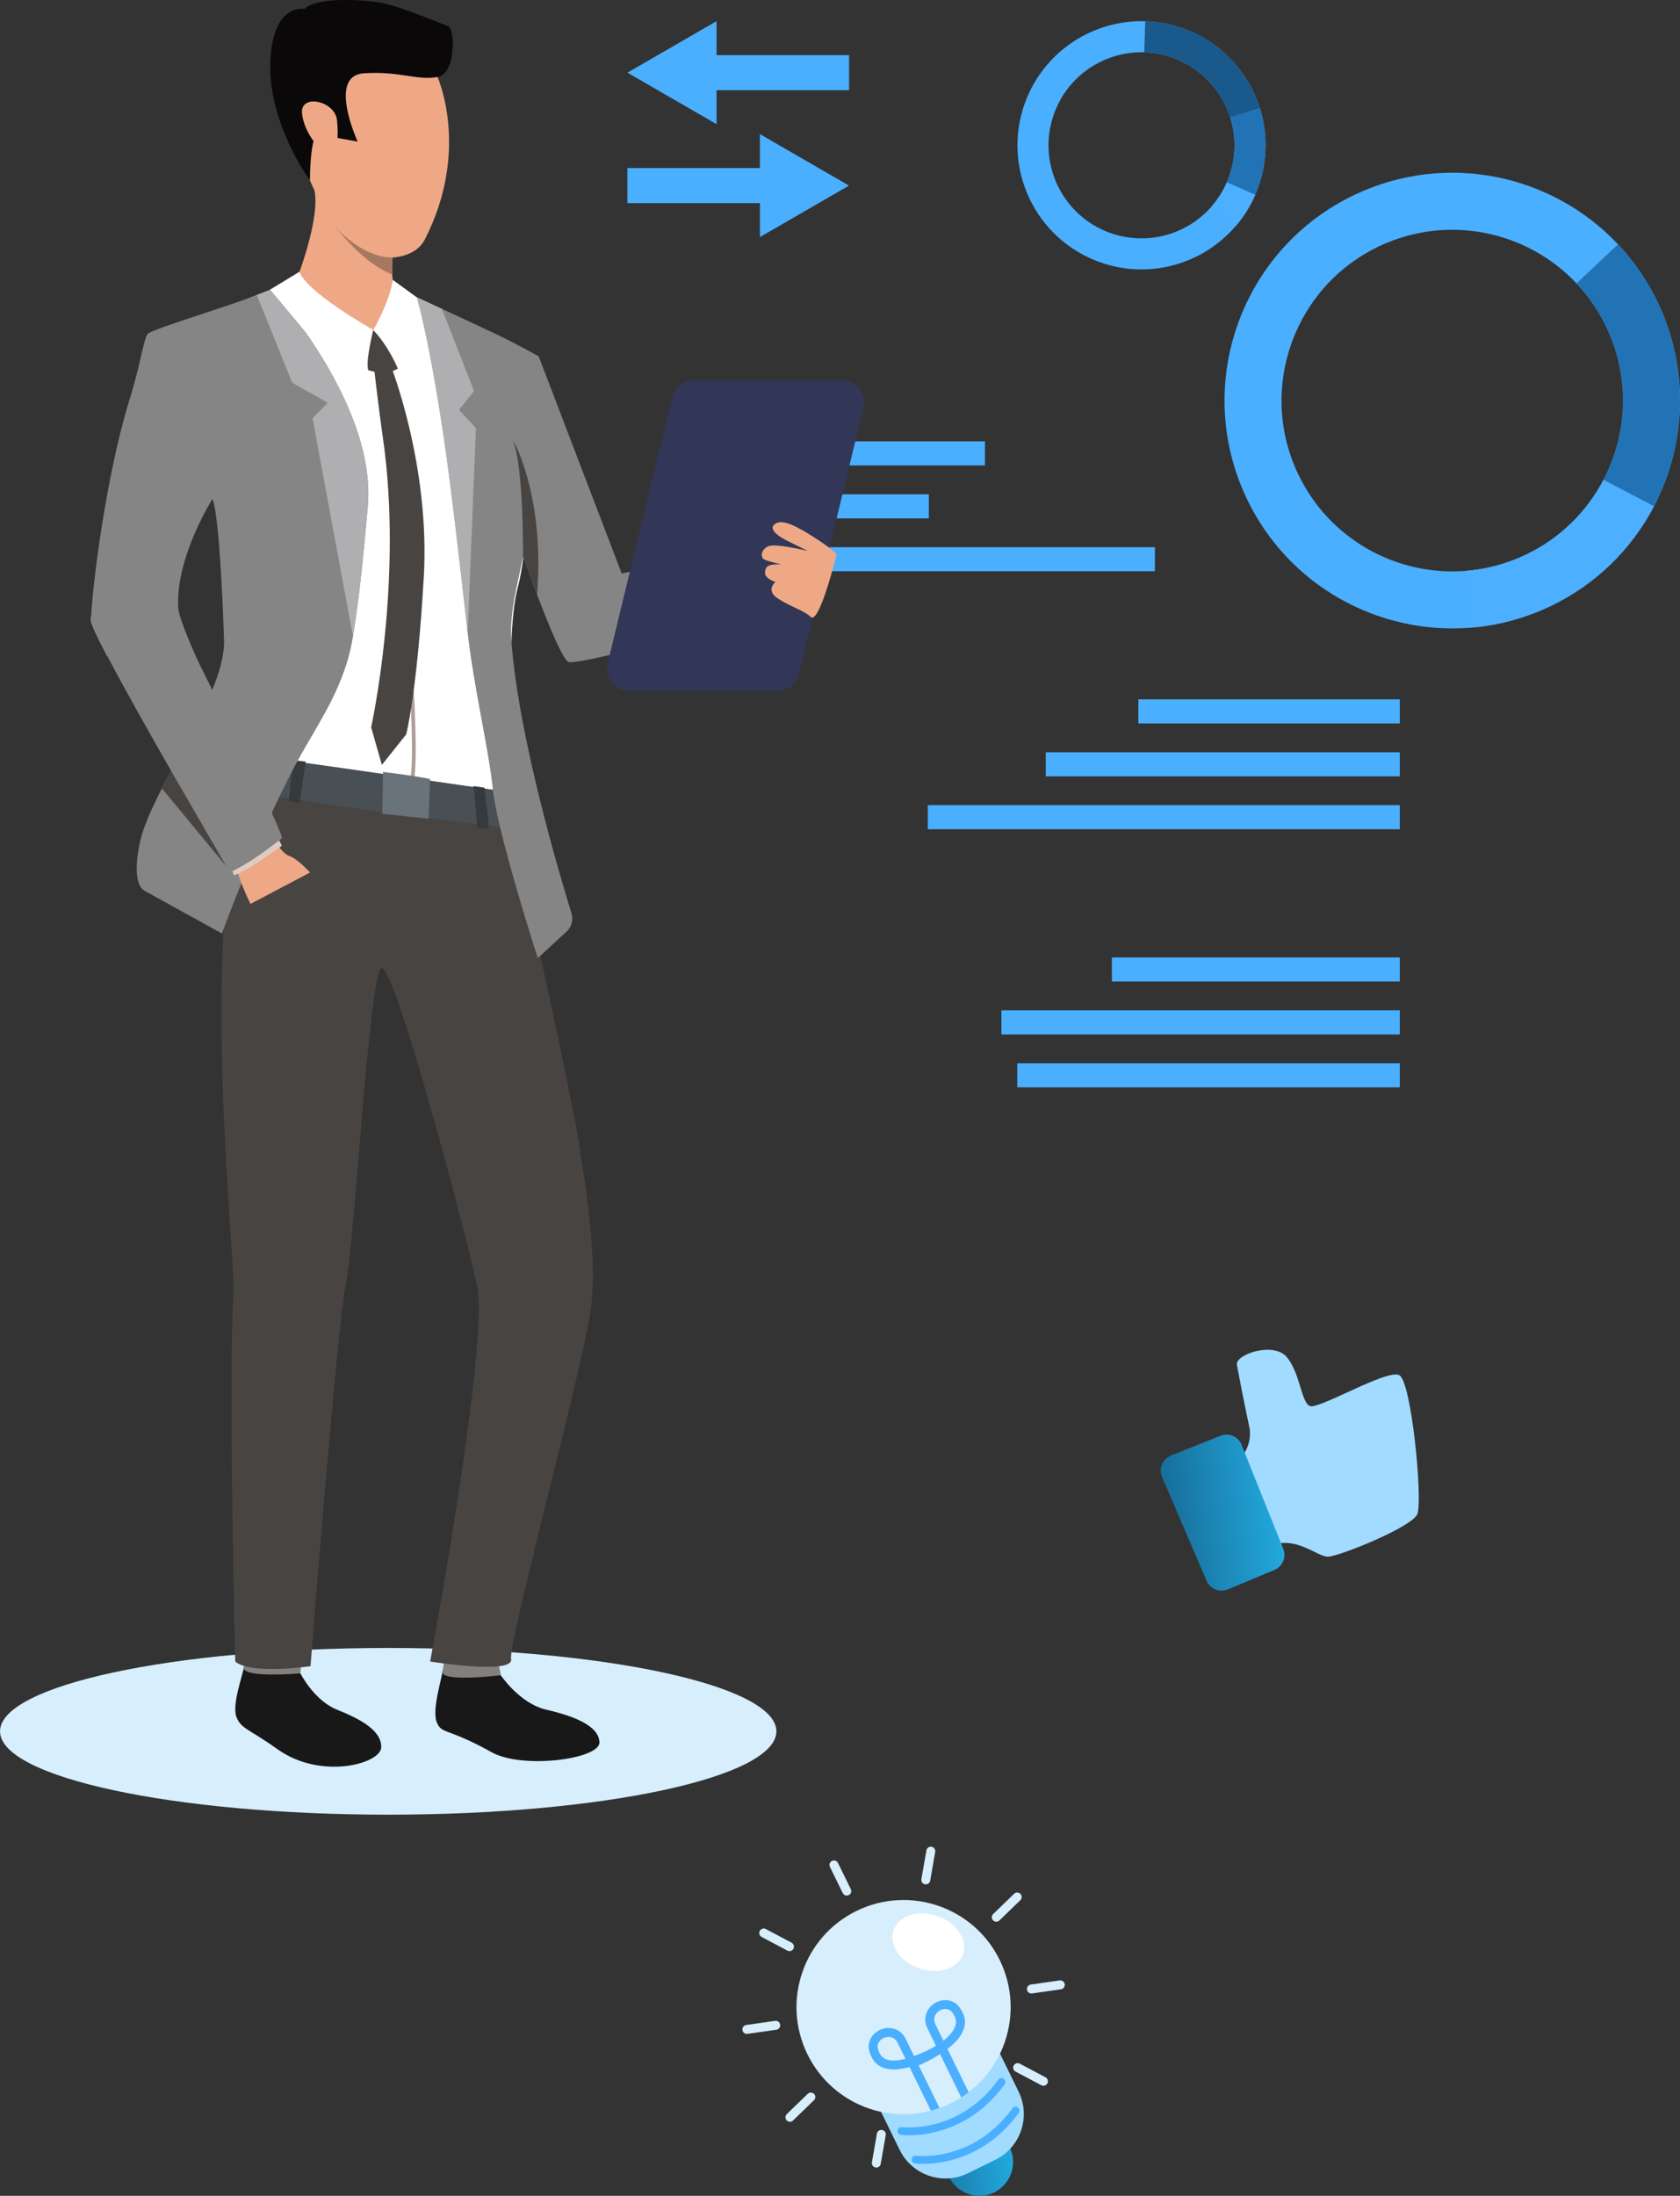 <?xml version="1.0" encoding="UTF-8"?>
<!DOCTYPE svg PUBLIC "-//W3C//DTD SVG 1.1//EN" "http://www.w3.org/Graphics/SVG/1.1/DTD/svg11.dtd">
<!-- Creator: CorelDRAW 2019 (64-Bit) -->
<svg xmlns="http://www.w3.org/2000/svg" xml:space="preserve" width="75.901mm" height="99.149mm" version="1.1" style="shape-rendering:geometricPrecision; text-rendering:geometricPrecision; image-rendering:optimizeQuality; fill-rule:evenodd; clip-rule:evenodd"
viewBox="0 0 523.9 684.37"
 xmlns:xlink="http://www.w3.org/1999/xlink"
 xmlns:xodm="http://www.corel.com/coreldraw/odm/2003">
 <rect x="0" y="0" width="523.9" height="684.37" fill="#333333" stroke="none"/>
 <defs>
  <style type="text/css">
   <![CDATA[
    .str0 {stroke:#4AAFFF;stroke-width:2.44;stroke-linecap:round;stroke-miterlimit:10}
    .fil4 {fill:none;fill-rule:nonzero}
    .fil18 {fill:#0A0808;fill-rule:nonzero}
    .fil10 {fill:#181818;fill-rule:nonzero}
    .fil9 {fill:#1A598C;fill-rule:nonzero}
    .fil7 {fill:#2273B5;fill-rule:nonzero}
    .fil24 {fill:#323657;fill-rule:nonzero}
    .fil16 {fill:#353A3D;fill-rule:nonzero}
    .fil12 {fill:#484442;fill-rule:nonzero}
    .fil14 {fill:#495055;fill-rule:nonzero}
    .fil5 {fill:#4AAFFF;fill-rule:nonzero}
    .fil8 {fill:#4DAFFF;fill-rule:nonzero}
    .fil22 {fill:#69737A;fill-rule:nonzero}
    .fil11 {fill:#81807E;fill-rule:nonzero}
    .fil19 {fill:#858585;fill-rule:nonzero}
    .fil1 {fill:#A1DBFF;fill-rule:nonzero}
    .fil17 {fill:#A77860;fill-rule:nonzero}
    .fil21 {fill:#AD9F99;fill-rule:nonzero}
    .fil20 {fill:#AFAFB1;fill-rule:nonzero}
    .fil0 {fill:#D7EEFC;fill-rule:nonzero}
    .fil23 {fill:#DECBC4;fill-rule:nonzero}
    .fil15 {fill:#EEA886;fill-rule:nonzero}
    .fil13 {fill:white;fill-rule:nonzero}
    .fil6 {fill:white;fill-rule:nonzero}
    .fil2 {fill:url(#id0)}
    .fil3 {fill:url(#id1)}
   ]]>
  </style>
  <linearGradient id="id0" gradientUnits="userSpaceOnUse" x1="359.63" y1="474.46" x2="402.87" y2="469.97">
   <stop offset="0" style="stop-opacity:1; stop-color:#166792"/>
   <stop offset="1" style="stop-opacity:1; stop-color:#23AFE4"/>
  </linearGradient>
  <linearGradient id="id1" gradientUnits="userSpaceOnUse" xlink:href="#id0" x1="282.14" y1="667.06" x2="317.85" y2="663.42">
  </linearGradient>
 </defs>
 <g id="Слой_x0020_1">
  <path class="fil0" d="M242.11 539.6c0,14.35 -54.19,25.98 -121.05,25.98 -66.86,0 -121.05,-11.63 -121.05,-25.98 0,-14.35 54.2,-25.98 121.05,-25.98 66.86,0 121.05,11.64 121.05,25.98z"/>
  <g id="_1919445668560">
   <path class="fil1" d="M385.72 455.72c0,0 5.3,-4.42 3.83,-11.19 -1.47,-6.77 -3.24,-15.91 -3.83,-19.15 -0.59,-3.24 11.49,-7.36 15.61,-2.36 4.12,5.01 4.42,13.87 7.07,15.18 2.65,1.31 24.15,-11.65 27.98,-9.58 3.83,2.06 7.36,39.18 5.6,43.3 -1.77,4.12 -24.59,13.25 -27.91,13.25 -3.32,0 -9.8,-6.48 -17.46,-3.53 -7.66,2.95 -10.9,-25.92 -10.9,-25.92z"/>
   <path class="fil2" d="M387.18 450.32l13 32.4c1.03,2.58 -0.19,5.5 -2.75,6.57l-14.53 6.08c-2.57,1.07 -5.52,-0.12 -6.62,-2.68l-13.91 -32.34c-1.13,-2.63 0.13,-5.67 2.79,-6.72l15.45 -6.15c2.6,-1.03 5.55,0.23 6.59,2.83z"/>
  </g>
  <g id="_1919445674448">
   <path class="fil3" d="M310.04 683.3c-5.22,2.55 -11.51,0.4 -14.07,-4.82l-11.92 -24.35 18.88 -9.25 11.92 24.35c2.55,5.22 0.4,11.51 -4.82,14.07z"/>
   <path class="fil1" d="M310.37 673.15l-8.55 4.19c-7.88,3.86 -17.4,0.6 -21.26,-7.28l-9.56 -19.52 37.09 -18.16 9.56 19.52c3.86,7.88 0.6,17.4 -7.28,21.26z"/>
   <path class="fil0" d="M311.76 610.88c8.11,16.56 1.26,36.56 -15.3,44.67 -16.56,8.11 -36.56,1.26 -44.67,-15.3 -8.11,-16.56 -1.26,-36.56 15.3,-44.67 16.56,-8.11 36.56,-1.26 44.67,15.3z"/>
   <path class="fil4 str0" d="M281.12 664.17c0,0 18.31,2.46 31.21,-15.28"/>
   <path class="fil4 str0" d="M285.49 673.09c0,0 18.31,2.46 31.22,-15.28"/>
   <path class="fil5" d="M291.81 624.14c-2.56,1.4 -4.28,4.59 -2.62,7.99l2.69 5.49c-1.68,0.96 -4.19,2.24 -6.82,3.2l-2.63 -5.38c-1.67,-3.4 -5.25,-4 -7.92,-2.83 -2.5,1.11 -4.54,3.88 -3.17,7.45 0.14,0.36 0.3,0.73 0.48,1.1 0.86,1.77 2.28,2.94 4.2,3.49 2.23,0.64 4.95,0.31 7.6,-0.43l6.67 13.62c0.9,-0.24 1.8,-0.53 2.69,-0.84l-6.49 -13.26c1.53,-0.67 4.1,-1.89 6.66,-3.53l6.6 13.48c0.8,-0.51 1.58,-1.04 2.32,-1.61l-6.6 -13.49c2.19,-1.69 4.1,-3.67 4.95,-5.85 0.73,-1.87 0.66,-3.71 -0.2,-5.47 -0.18,-0.37 -0.38,-0.73 -0.58,-1.06 -1.97,-3.27 -5.47,-3.34 -7.83,-2.06zm-9.45 17.53l0 0c-2.07,0.53 -4.05,0.74 -5.59,0.3 -1.14,-0.33 -1.94,-0.99 -2.45,-2.03 -0.15,-0.3 -0.27,-0.6 -0.39,-0.88 -0.74,-1.91 0.34,-3.23 1.54,-3.82 0.05,-0.02 0.1,-0.05 0.15,-0.07 1.46,-0.64 3.36,-0.42 4.3,1.5l2.45 5zm15.45 -9.96l0 0c-0.59,1.5 -1.94,2.97 -3.61,4.31l-2.51 -5.13c-0.94,-1.92 0.05,-3.55 1.45,-4.31 0.05,-0.03 0.1,-0.05 0.15,-0.08 1.2,-0.59 2.9,-0.63 3.96,1.13 0.16,0.27 0.31,0.55 0.46,0.85 0.51,1.05 0.55,2.1 0.11,3.23z"/>
   <path class="fil6" d="M300.32 609.05c-1.55,4.51 -7.66,6.51 -13.64,4.46 -5.99,-2.05 -9.59,-7.38 -8.04,-11.89 1.55,-4.52 7.66,-6.51 13.64,-4.46 5.99,2.05 9.59,7.38 8.04,11.89z"/>
   <path class="fil0" d="M264.68 590.66c-0.69,0.34 -1.53,0.05 -1.87,-0.64l-4 -8.16c-0.34,-0.69 -0.05,-1.53 0.64,-1.87 0.69,-0.34 1.53,-0.05 1.87,0.64l4 8.16c0.34,0.69 0.05,1.53 -0.64,1.87z"/>
   <path class="fil0" d="M247.43 607.37c-0.36,0.68 -1.21,0.94 -1.89,0.58l-8.03 -4.26c-0.68,-0.36 -0.94,-1.21 -0.58,-1.89 0.36,-0.68 1.21,-0.94 1.89,-0.58l8.03 4.26c0.68,0.36 0.94,1.21 0.58,1.89z"/>
   <path class="fil0" d="M243.29 631.03c0.11,0.76 -0.42,1.47 -1.19,1.58l-9 1.28c-0.76,0.11 -1.47,-0.42 -1.58,-1.19 -0.11,-0.76 0.42,-1.47 1.19,-1.58l9 -1.28c0.76,-0.11 1.47,0.42 1.58,1.19z"/>
   <path class="fil0" d="M253.86 652.61c0.54,0.55 0.52,1.44 -0.03,1.97l-6.53 6.32c-0.55,0.54 -1.44,0.52 -1.97,-0.03 -0.54,-0.55 -0.52,-1.44 0.03,-1.97l6.53 -6.32c0.55,-0.54 1.44,-0.52 1.97,0.03z"/>
   <path class="fil0" d="M275.08 663.85c0.76,0.13 1.27,0.86 1.13,1.61l-1.56 8.95c-0.13,0.76 -0.86,1.27 -1.62,1.13 -0.76,-0.13 -1.27,-0.86 -1.13,-1.61l1.56 -8.95c0.13,-0.76 0.86,-1.27 1.62,-1.13z"/>
   <path class="fil0" d="M316.12 643.76c0.36,-0.68 1.21,-0.94 1.89,-0.58l8.03 4.25c0.68,0.36 0.94,1.21 0.58,1.89 -0.36,0.68 -1.21,0.94 -1.89,0.58l-8.03 -4.25c-0.68,-0.36 -0.94,-1.21 -0.58,-1.89z"/>
   <path class="fil0" d="M320.26 620.1c-0.11,-0.76 0.42,-1.47 1.19,-1.58l9 -1.28c0.76,-0.11 1.47,0.42 1.58,1.19 0.11,0.76 -0.42,1.47 -1.19,1.58l-9 1.28c-0.76,0.11 -1.47,-0.42 -1.58,-1.19z"/>
   <path class="fil0" d="M309.69 598.52c-0.54,-0.55 -0.52,-1.44 0.03,-1.97l6.53 -6.32c0.55,-0.54 1.44,-0.52 1.97,0.03 0.54,0.55 0.52,1.44 -0.03,1.97l-6.53 6.32c-0.55,0.54 -1.44,0.52 -1.97,-0.03z"/>
   <path class="fil0" d="M288.46 587.28c-0.76,-0.13 -1.27,-0.86 -1.13,-1.62l1.57 -8.95c0.13,-0.76 0.86,-1.27 1.61,-1.13 0.76,0.13 1.27,0.86 1.13,1.61l-1.56 8.95c-0.13,0.76 -0.86,1.27 -1.62,1.13z"/>
  </g>
  <path class="fil5" d="M264.77 57.85l-27.8 -16.05 0 10.58 -41.33 0 0 10.93 41.33 0 0 10.58 27.8 -16.05zm-69.12 -35.21l27.8 16.05 0 -10.58 41.33 0 0 -10.93 -41.33 0 0 -10.58 -27.8 16.05z"/>
  <g id="_1919139665264">
   <polygon class="fil5" points="307.15,145.06 241.32,145.06 241.32,137.56 307.15,137.56 "/>
   <polygon class="fil5" points="289.66,161.56 241.32,161.56 241.32,154.05 289.66,154.05 "/>
   <polygon class="fil5" points="360.15,178.04 241.32,178.04 241.32,170.54 360.15,170.54 "/>
   <polygon class="fil5" points="436.52,225.47 354.99,225.47 354.99,217.97 436.52,217.97 "/>
   <polygon class="fil5" points="436.52,241.96 326.12,241.96 326.12,234.45 436.52,234.45 "/>
   <polygon class="fil5" points="436.52,258.45 289.33,258.45 289.33,250.94 436.52,250.94 "/>
   <polygon class="fil5" points="436.52,305.91 346.73,305.91 346.73,298.4 436.52,298.4 "/>
   <polygon class="fil5" points="436.52,322.4 312.29,322.4 312.29,314.89 436.52,314.89 "/>
   <polygon class="fil5" points="436.52,338.89 317.22,338.89 317.22,331.38 436.52,331.38 "/>
   <path class="fil5" d="M404.76 147.62c9.74,20.58 30.98,32.03 52.41,30.3 5.11,-0.41 10.23,-1.57 15.21,-3.53 1.1,-0.43 2.19,-0.91 3.28,-1.42 10.88,-5.15 19.2,-13.51 24.38,-23.41 7.48,-14.29 8.4,-31.78 0.97,-47.47 -2.45,-5.19 -5.64,-9.78 -9.36,-13.74 -15.39,-16.35 -40.13,-21.73 -61.53,-11.62 -26.58,12.58 -37.93,44.32 -25.36,70.9zm17.76 -86.95c28.54,-13.5 61.53,-6.33 82.06,15.48 4.98,5.27 9.22,11.41 12.49,18.33 9.9,20.93 8.68,44.27 -1.29,63.33 -6.91,13.2 -18.02,24.35 -32.53,31.22 -1.44,0.68 -2.9,1.32 -4.37,1.89 -6.64,2.62 -13.46,4.17 -20.28,4.71 -28.58,2.31 -56.9,-12.96 -69.9,-40.42 -16.77,-35.44 -1.63,-77.77 33.82,-94.54z"/>
   <path class="fil7" d="M500.03 149.55l15.75 8.25c9.96,-19.06 11.19,-42.4 1.29,-63.33 -3.27,-6.92 -7.51,-13.05 -12.49,-18.33l-12.93 12.18c3.72,3.96 6.91,8.56 9.36,13.74 7.42,15.69 6.5,33.19 -0.97,47.47z"/>
   <path class="fil8" d="M472.37 174.38l6.51 16.54c1.46,-0.57 2.92,-1.22 4.37,-1.89 14.51,-6.87 25.62,-18.02 32.53,-31.22l-15.75 -8.25c-5.18,9.9 -13.5,18.26 -24.38,23.41 -1.09,0.5 -2.18,0.98 -3.28,1.42z"/>
   <path class="fil8" d="M458.6 195.63c6.82,-0.54 13.64,-2.09 20.28,-4.71l-6.51 -16.54c-4.98,1.97 -10.09,3.13 -15.21,3.53l1.43 17.71z"/>
   <path class="fil5" d="M346.21 72.59c11.69,4.18 24.27,0.41 31.86,-8.51 1.8,-2.13 3.33,-4.55 4.49,-7.22 0.25,-0.59 0.5,-1.19 0.71,-1.8 2.21,-6.17 2.2,-12.6 0.38,-18.41 -2.62,-8.38 -9.01,-15.48 -17.91,-18.66 -2.94,-1.06 -5.93,-1.6 -8.9,-1.69 -12.22,-0.37 -23.83,7.09 -28.17,19.22 -5.39,15.09 2.46,31.68 17.53,37.08zm-26.65 -40.33c5.79,-16.19 21.26,-26.13 37.57,-25.64 3.95,0.12 7.95,0.85 11.87,2.25 11.88,4.26 20.4,13.72 23.9,24.89 2.43,7.75 2.44,16.31 -0.51,24.55 -0.3,0.82 -0.61,1.62 -0.96,2.42 -1.55,3.56 -3.58,6.79 -6,9.62 -10.12,11.89 -26.91,16.93 -42.49,11.35 -20.11,-7.19 -30.58,-29.33 -23.39,-49.44z"/>
   <path class="fil9" d="M383.66 36.64l9.24 -2.89c-3.5,-11.17 -12.02,-20.63 -23.9,-24.89 -3.92,-1.4 -7.92,-2.13 -11.87,-2.25l-0.29 9.68c2.97,0.09 5.96,0.63 8.9,1.69 8.9,3.18 15.29,10.28 17.91,18.66z"/>
   <path class="fil7" d="M382.57 56.85l8.87 3.87c0.34,-0.79 0.66,-1.6 0.96,-2.42 2.94,-8.23 2.93,-16.8 0.51,-24.55l-9.24 2.89c1.82,5.81 1.83,12.24 -0.38,18.41 -0.22,0.61 -0.46,1.22 -0.71,1.8z"/>
   <path class="fil8" d="M385.44 70.35c2.42,-2.83 4.45,-6.06 6,-9.62l-8.87 -3.87c-1.16,2.68 -2.69,5.1 -4.49,7.22l7.37 6.27z"/>
  </g>
  <g id="_1919441503312">
   <path class="fil10" d="M156.14 522.09c0,0 5.92,8.86 14.23,10.77 8.31,1.91 16.5,4.96 16.55,10.2 0.07,5.24 -24.03,8.38 -33.54,3.09 -14.19,-7.9 -15.63,-5.51 -17.21,-9.45 -1.57,-3.94 1.89,-14.49 1.79,-15.75 -0.12,-1.55 18.17,1.13 18.17,1.13z"/>
   <path class="fil11" d="M155.22 517.71c0,0 1.08,4.28 0.92,4.38 -0.16,0.09 -18.73,2.3 -18.17,-1.13 0.45,-2.79 1.11,-5.82 1.11,-5.82l16.14 2.58z"/>
   <path class="fil10" d="M93.66 521.49c0,0 4.23,8.48 11.45,11.37 7.72,3.09 13.91,6.64 13.77,11.74 -0.14,5.12 -18.87,10.29 -32.49,0.48 -8.61,-6.19 -11.34,-6.22 -12.72,-10.13 -1.38,-3.9 2.4,-14.03 2.35,-15.26 -0.07,-1.51 17.64,1.8 17.64,1.8z"/>
   <path class="fil11" d="M93.87 517.1c0,0 -0.05,4.32 -0.21,4.4 -0.15,0.09 -18.1,1.57 -17.64,-1.8 0.35,-2.67 1.74,-5.9 1.74,-5.9l16.11 3.3z"/>
   <path class="fil12" d="M159.67 258.1c0,0 16.67,73.53 20.48,95.93 3.24,19.06 5.82,38.91 4.27,52.68 -1.92,17.03 -26.05,105.34 -25.04,110.34 1.01,4.99 -25.24,0.8 -25.24,0.8 0,0 18.34,-98.5 14.68,-116.84 -2.71,-13.57 -26.49,-103.77 -30.14,-99.14 -3.64,4.63 -8.16,85.12 -10.86,98.49 -2.7,13.36 -10.99,118.94 -10.99,118.94 0,0 -18.53,2.73 -23.48,-1.45 0,0 -2.25,-90.16 -0.53,-115.21 0.66,-9.54 -11.18,-114.47 3.99,-156.72 8.03,-22.32 82.84,12.19 82.84,12.19z"/>
   <path class="fil13" d="M232.22 191.25c-11.88,-1.66 -49.26,14.9 -52.66,13.65 -2.34,-0.87 -7.82,-18.73 -11.73,-32.24 -2.32,-8 -4.08,-14.48 -4.33,-15.01l-0.01 -0.03c0.03,0.37 0.64,6.47 -0.14,14.5 -0.05,0.52 -0.1,1.05 -0.16,1.59 -0.02,0.14 -0.04,0.28 -0.05,0.41 -0.35,2.87 -0.88,5.94 -1.69,9.05 -1.18,4.58 -1.74,10.61 -1.95,16.98l0 0.02 -0.01 0.16c0,0.14 -0.01,0.29 -0.01,0.43l-0.01 0.18c-0.33,11.58 0.47,24.05 0.8,30.7 0.53,10.29 -2.86,14.93 -2.95,15.05l-0.01 0.01 -3.58 -0.51 -2.59 -0.35 -0.03 -0.01 -3.46 -0.48 -13.55 -1.91 -4.91 -0.68 -1.15 -0.16 -8.59 -1.21 -24.22 -3.4 -2.65 -0.37 -1.1 -0.15 -9.14 -1.29 -4.13 -0.58 -0.01 0c0,0 -3.51,-24.86 -3.78,-38.3 -0.24,-12.35 -6.85,-37.4 -7.92,-41.41l-0.02 -0.09 -0.03 -0.11 -0.05 -0.18 -0.03 -0.08 0 -0.02 -0.01 -0.03 -0.01 -0.04c0,0 -19.76,20.76 -23.6,29.83 -1.16,2.75 -4.74,10.22 -9.29,19.32 -3.12,-5.93 -5.07,-10.07 -5.07,-11.1 0,-0.12 0.01,-0.27 0.01,-0.41 0.29,-8.96 9.68,-45.28 17.09,-69.02 5.75,-11.56 10.71,-20.91 12.3,-22.05 2.41,-1.73 12.56,-6.08 21.41,-9.59 0.3,-0.12 0.59,-0.23 0.87,-0.35 0.83,-0.32 1.65,-0.64 2.43,-0.95 0.39,-0.15 0.78,-0.3 1.16,-0.45 0.21,-0.08 0.42,-0.15 0.64,-0.23 0.16,-0.07 0.34,-0.13 0.5,-0.19l0 0c4.43,-1.68 7.8,-2.87 8.49,-2.91 0.12,-0.01 0.3,0 0.55,0.01 0.29,0 0.67,0.02 1.12,0.05 5.47,0.32 21.81,1.86 27.06,2.35 0.96,0.1 1.55,0.15 1.65,0.16l0.01 0c0,0 2.5,1.13 6.27,2.87l0 0 0.36 0.15c2.27,1.05 4.91,2.44 7.7,3.96 5.46,3 11.5,6.5 16.5,8.88 4.91,2.34 11.64,5.59 12.2,6.05l24.87 71.71 43.14 -7.89 -2.49 15.74z"/>
   <path class="fil14" d="M157.31 246.69c0,0 1.83,2.18 2.36,11.42 0,0 -74.91,-8.74 -82.84,-12.19 0,0 -0.31,-10.18 1.38,-10.35 1.85,-0.19 79.11,11.12 79.11,11.12z"/>
   <path class="fil15" d="M93.42 84.67c0.23,11.75 23,18.19 23,18.19 0,0 9.52,-11.93 7.25,-13.08 -0.89,-0.44 -1.26,-2.23 -1.36,-4.23 -0.11,-1.89 0.02,-3.99 0.12,-5.33 0.07,-0.83 0.13,-1.37 0.13,-1.37 0,0 -3.25,-3.43 -7.4,-7.52 -7.22,-7.15 -17.17,-16.3 -17.18,-12.67 -0.01,0.19 0.02,0.42 0.08,0.69 1.75,8.2 -4.65,25.31 -4.65,25.31z"/>
   <path class="fil16" d="M95.32 237.37c0,0 -1.63,10.31 -1.78,13l-3.47 -0.69c0,0 0.96,-10.91 1.52,-12.73l3.73 0.42z"/>
   <path class="fil16" d="M151.07 245.48c0,0 1.31,9.38 1.34,12.92l-3.66 -0.48c0,0 -0.75,-11.71 -1.16,-12.93l3.49 0.49z"/>
   <path class="fil17" d="M102.2 67.44l0 0c0.05,0.07 1.01,1.52 2.66,3.59 3.5,4.39 10.07,11.62 17.46,14.51 -0.11,-1.89 0.02,-3.99 0.12,-5.33 0.76,-0.02 1.51,-0.11 2.26,-0.27 -2.02,-3.54 -4.94,-7.25 -4.94,-7.25l-4.58 -1.36 -12.98 -3.89z"/>
   <path class="fil15" d="M97.82 58.83c1.97,4.28 3.85,7.39 4.37,8.62l0 0c0.35,0.81 1.29,2.11 2.66,3.59 3.75,4.04 10.72,9.37 17.58,9.19 0.76,-0.02 1.51,-0.11 2.26,-0.27 2.77,-0.61 6.04,-1.9 7.84,-5.42 14.19,-27.8 3.91,-50.54 3.91,-50.54 0,0 -38.83,-10.98 -44.91,0.71 -4.26,8.19 1.66,24.05 6.28,34.12z"/>
   <path class="fil18" d="M136.45 23.99c0,0 3.61,-0.2 4.5,-7.04 0.89,-6.75 -0.9,-8.63 -0.9,-8.63 0,0 -16.03,-6.71 -21.78,-7.58 -5.76,-0.88 -19.91,-1.71 -23.23,2.08 0,0 -8.07,-1.86 -10.26,11.51 -3.48,21.24 11.88,41.85 11.88,41.85 0,0 -0.13,-13.87 2.93,-15.71 3.06,-1.83 5.7,2.53 5.7,2.53l6.25 1.13c0,0 -9.5,-20.53 1.9,-21.28 11.41,-0.76 16.51,2.34 23.02,1.14z"/>
   <path class="fil15" d="M105.1 37.48c-0.6,-6.11 -11.65,-8.44 -10.91,-2.03 0.74,6.4 6.19,12.55 8.7,12.34 2.51,-0.22 2.67,-5.65 2.21,-10.31z"/>
   <path class="fil19" d="M66.5 155.85l-0.02 -0.09 -0.03 -0.11 -0.05 -0.18 -0.03 -0.08 0 -0.02 -0.01 -0.03c0,0 -11.65,18.23 -10.78,34.05 0.13,2.47 2.59,8.69 6.16,16.68l0.01 0.01c1.29,2.91 2.74,6.05 4.28,9.33 0.05,-0.14 0.11,-0.28 0.17,-0.41 2.23,-5.43 3.68,-10.54 3.68,-15 0,0 -0.99,-34.73 -3.38,-44.14zm-38.11 37.5c0,-0.12 0.01,-0.27 0.01,-0.41 0.21,-8.93 4.61,-44.71 12.01,-68.45 3.6,-11.52 4.43,-19.57 5.82,-20.56 2.41,-1.73 23.87,-8.08 32.97,-11.65 0.3,-0.12 0.59,-0.23 0.87,-0.35 0.83,-0.32 1.65,-0.64 2.43,-0.95 0.39,-0.15 0.78,-0.3 1.16,-0.45 0.21,-0.08 0.42,-0.15 0.64,-0.23 0.16,-0.07 0.34,-0.13 0.5,-0.19l0.05 0.05c0.82,0.9 5.02,5.69 10.05,12.84 9.41,13.37 21.65,35.02 19.78,55.01 -0.61,6.42 -1.35,15.63 -2.6,25.97 -0.1,0.89 -0.22,1.78 -0.33,2.67 -0.31,2.39 -0.63,4.81 -1,7.27 -0.21,1.48 -0.44,2.96 -0.68,4.46 -2.49,15.5 -10.29,26.07 -17.23,38.7 -0.06,0.1 -0.12,0.21 -0.17,0.32l-0.1 0.18c-0.16,0.27 -0.3,0.54 -0.44,0.81 -0.24,0.44 -0.48,0.89 -0.71,1.34 -0.14,0.26 -0.27,0.52 -0.4,0.78 -1.33,2.54 -2.63,5.15 -3.89,7.76 -0.81,1.68 -1.61,3.38 -2.39,5.06 -0.08,0.18 -0.16,0.36 -0.25,0.53 0,0 -1.27,2.96 -2.91,6.77 -0.6,1.4 -1.25,2.91 -1.9,4.42 -0.45,1.05 -0.9,2.09 -1.34,3.11 -0.39,0.89 -0.75,1.76 -1.11,2.58 -0.78,1.84 -1.47,3.44 -1.94,4.56 -0.36,0.85 -0.6,1.41 -0.67,1.61 -2.39,5.96 -4.11,10.56 -4.91,12.71 -0.32,0.86 -0.48,1.34 -0.48,1.34l-23.97 -13.23c-4.55,-2.28 -2.16,-14.55 -0.46,-19.33 1.42,-3.98 3.42,-8.25 5.68,-12.67 0.92,-1.81 1.88,-3.64 2.88,-5.47 -7.5,-13.11 -15.1,-26.62 -19.91,-35.81 -3.12,-5.93 -5.07,-10.07 -5.07,-11.1z"/>
   <path class="fil19" d="M248.15 166.95l-54.27 11.81 -25.87 -67.64c-0.57,-0.45 -7.98,-4.44 -12.9,-6.78 -5.11,-2.44 -11.58,-5.43 -17.31,-8.09 -2.74,-1.26 -5.33,-2.44 -7.5,-3.45l-0.18 0.14c0,0 3.2,10.66 7.35,37.29l0 0.01c0.14,0.89 0.28,1.8 0.42,2.73 0.01,0.11 0.03,0.22 0.05,0.33 0.1,0.62 0.19,1.24 0.28,1.86l0.04 0.22c0.06,0.43 0.12,0.86 0.18,1.29 0.16,1.05 0.32,2.12 0.47,3.21 1.85,12.97 4.44,35.01 6.93,57.28l0 0.01c1.97,17.54 6.45,35.56 7.88,48.99l0 0.02c0.28,2.64 0.95,6.15 1.87,10.11 0.1,0.44 0.21,0.9 0.32,1.36 4.01,16.97 11.8,40.97 11.8,40.97l2.27 -2.1 6.73 -6.2c1.55,-1.43 2.13,-3.62 1.52,-5.63 -3.73,-12.03 -16.41,-54.6 -18.73,-84.53l0 -0.02c-0.73,-9.41 2.02,-18.26 3.61,-26.66l0.09 0.22c1.34,3.71 2.81,7.74 4.3,11.67l0 0.01c4,10.54 8.1,20.31 9.8,20.94 3.79,1.4 75.24,-18.14 75.73,-20.94l-4.87 -18.43z"/>
   <path class="fil20" d="M91.12 119.29l11.08 6.25 -4.73 4.83 12.6 68.02c2.57,-15.95 3.73,-31.09 4.61,-40.37 2.89,-30.91 -27.95,-65.77 -29.87,-67.9 -1.48,0.56 -3.08,1.18 -4.73,1.84l11.05 27.33z"/>
   <path class="fil20" d="M129.94 92.64c0,0 4.14,13.51 8.97,47.24 1.85,12.96 4.44,35.02 6.93,57.28l2.58 -63.71 -5.27 -5.71 4.68 -5.86 -10.03 -25.63c-2.74,-1.26 -5.33,-2.44 -7.51,-3.45l-0.35 -0.15z"/>
   <path class="fil13" d="M84.25 90.25l9.18 -5.58c0,0 0.26,5.04 23,18.19l-6.46 18.19 -25.72 -30.8z"/>
   <path class="fil13" d="M122.47 87.21c0,0 -0.36,5.44 -6.05,15.65l12.61 16.43 0.91 -26.64 -7.47 -5.44z"/>
   <path class="fil12" d="M116.39 102.86c0,0 -2.44,9.77 -1.57,12.5 0,0 5.38,1.96 9.23,-0.48 0,0 -2.73,-6.84 -7.66,-12.02z"/>
   <path class="fil21" d="M129.02 243.77c1.37,-6.9 0.06,-27.56 0.01,-28.43l-1.17 0.08c0.01,0.21 1.35,21.38 0.01,28.12l1.15 0.23z"/>
   <path class="fil22" d="M119.45 240.59c0,0 11.02,1.32 14.67,2.23l-0.47 12.35 -14.44 -1.54 0.24 -13.04z"/>
   <path class="fil12" d="M121.87 113.99c0,0 12.29,31.05 10.29,65.8 -2.08,36.03 -5.49,49.1 -5.49,49.1l-7.58 9.5 -3.35 -11.69c0,0 10.17,-45.94 3.61,-90.63 -1.19,-8.1 -2.95,-23.45 -2.95,-23.45l5.47 1.37z"/>
   <path class="fil15" d="M84.92 260.62c0,0 2.64,5.27 5.28,6.15 2.64,0.88 6.48,5.17 6.48,5.17l-18.57 9.78c0,0 -4.95,-9.68 -5.17,-15.83 -0.22,-6.16 11.98,-5.27 11.98,-5.27z"/>
   <path class="fil23" d="M86.68 261.11l1.23 2.47c0,0 -11.79,8.63 -14.98,9.18l-1.09 -3.29 14.83 -8.36z"/>
   <path class="fil19" d="M87.92 261.22c0,0 -8.84,7.32 -16.28,10.69l-25.06 -45.07 12.98 -25.1c0,0 27.78,55.09 28.37,59.49z"/>
   <path class="fil12" d="M162.76 157.74c0.41,8.33 0.35,15.74 0.35,15.74l0 0.01c0.01,0.04 0.02,0.27 0.04,0.64 0.01,-0.14 0.03,-0.28 0.05,-0.41 1.34,3.71 2.81,7.74 4.3,11.67 0.35,-4.55 0.44,-8.79 0.34,-12.71 -0.6,-23.38 -7.94,-35.63 -7.94,-35.63 1.68,4.07 2.49,12.81 2.88,20.72z"/>
   <path class="fil12" d="M50.49 245.73l20.05 24.23 -17.18 -29.7c-0.99,1.84 -1.95,3.67 -2.88,5.47z"/>
   <path class="fil24" d="M196.16 215.36l46.31 0c3.17,0 5.93,-2.17 6.68,-5.26l20.11 -83.06c1.05,-4.33 -2.22,-8.49 -6.68,-8.49l-46.32 0c-3.18,0 -5.93,2.17 -6.68,5.26l-20.11 83.05c-1.05,4.33 2.23,8.5 6.68,8.5z"/>
   <path class="fil15" d="M252.81 192.27c-2.26,-2.1 -6.64,-3.32 -10.38,-5.82 -3.74,-2.5 -0.62,-5.08 -0.62,-5.08 -3.85,-1.32 -3.43,-3.08 -2.94,-4.27 0.66,-1.62 4.87,-1.16 4.87,-1.16 0,0 -3.76,-0.83 -5.31,-1.52 -1.56,-0.68 -1.03,-3.39 1.36,-4.23 2.39,-0.86 12.1,1.54 12.1,1.54 0,0 -1.59,-0.78 -6.38,-3.18 -4.79,-2.4 -5.85,-4.59 -3.02,-5.64 1.96,-0.73 5.82,0.8 13.23,5.77 5.58,3.75 5.13,4.24 5.13,4.24 0,0 -5.32,21.85 -8.03,19.35z"/>
  </g>
 </g>
</svg>
